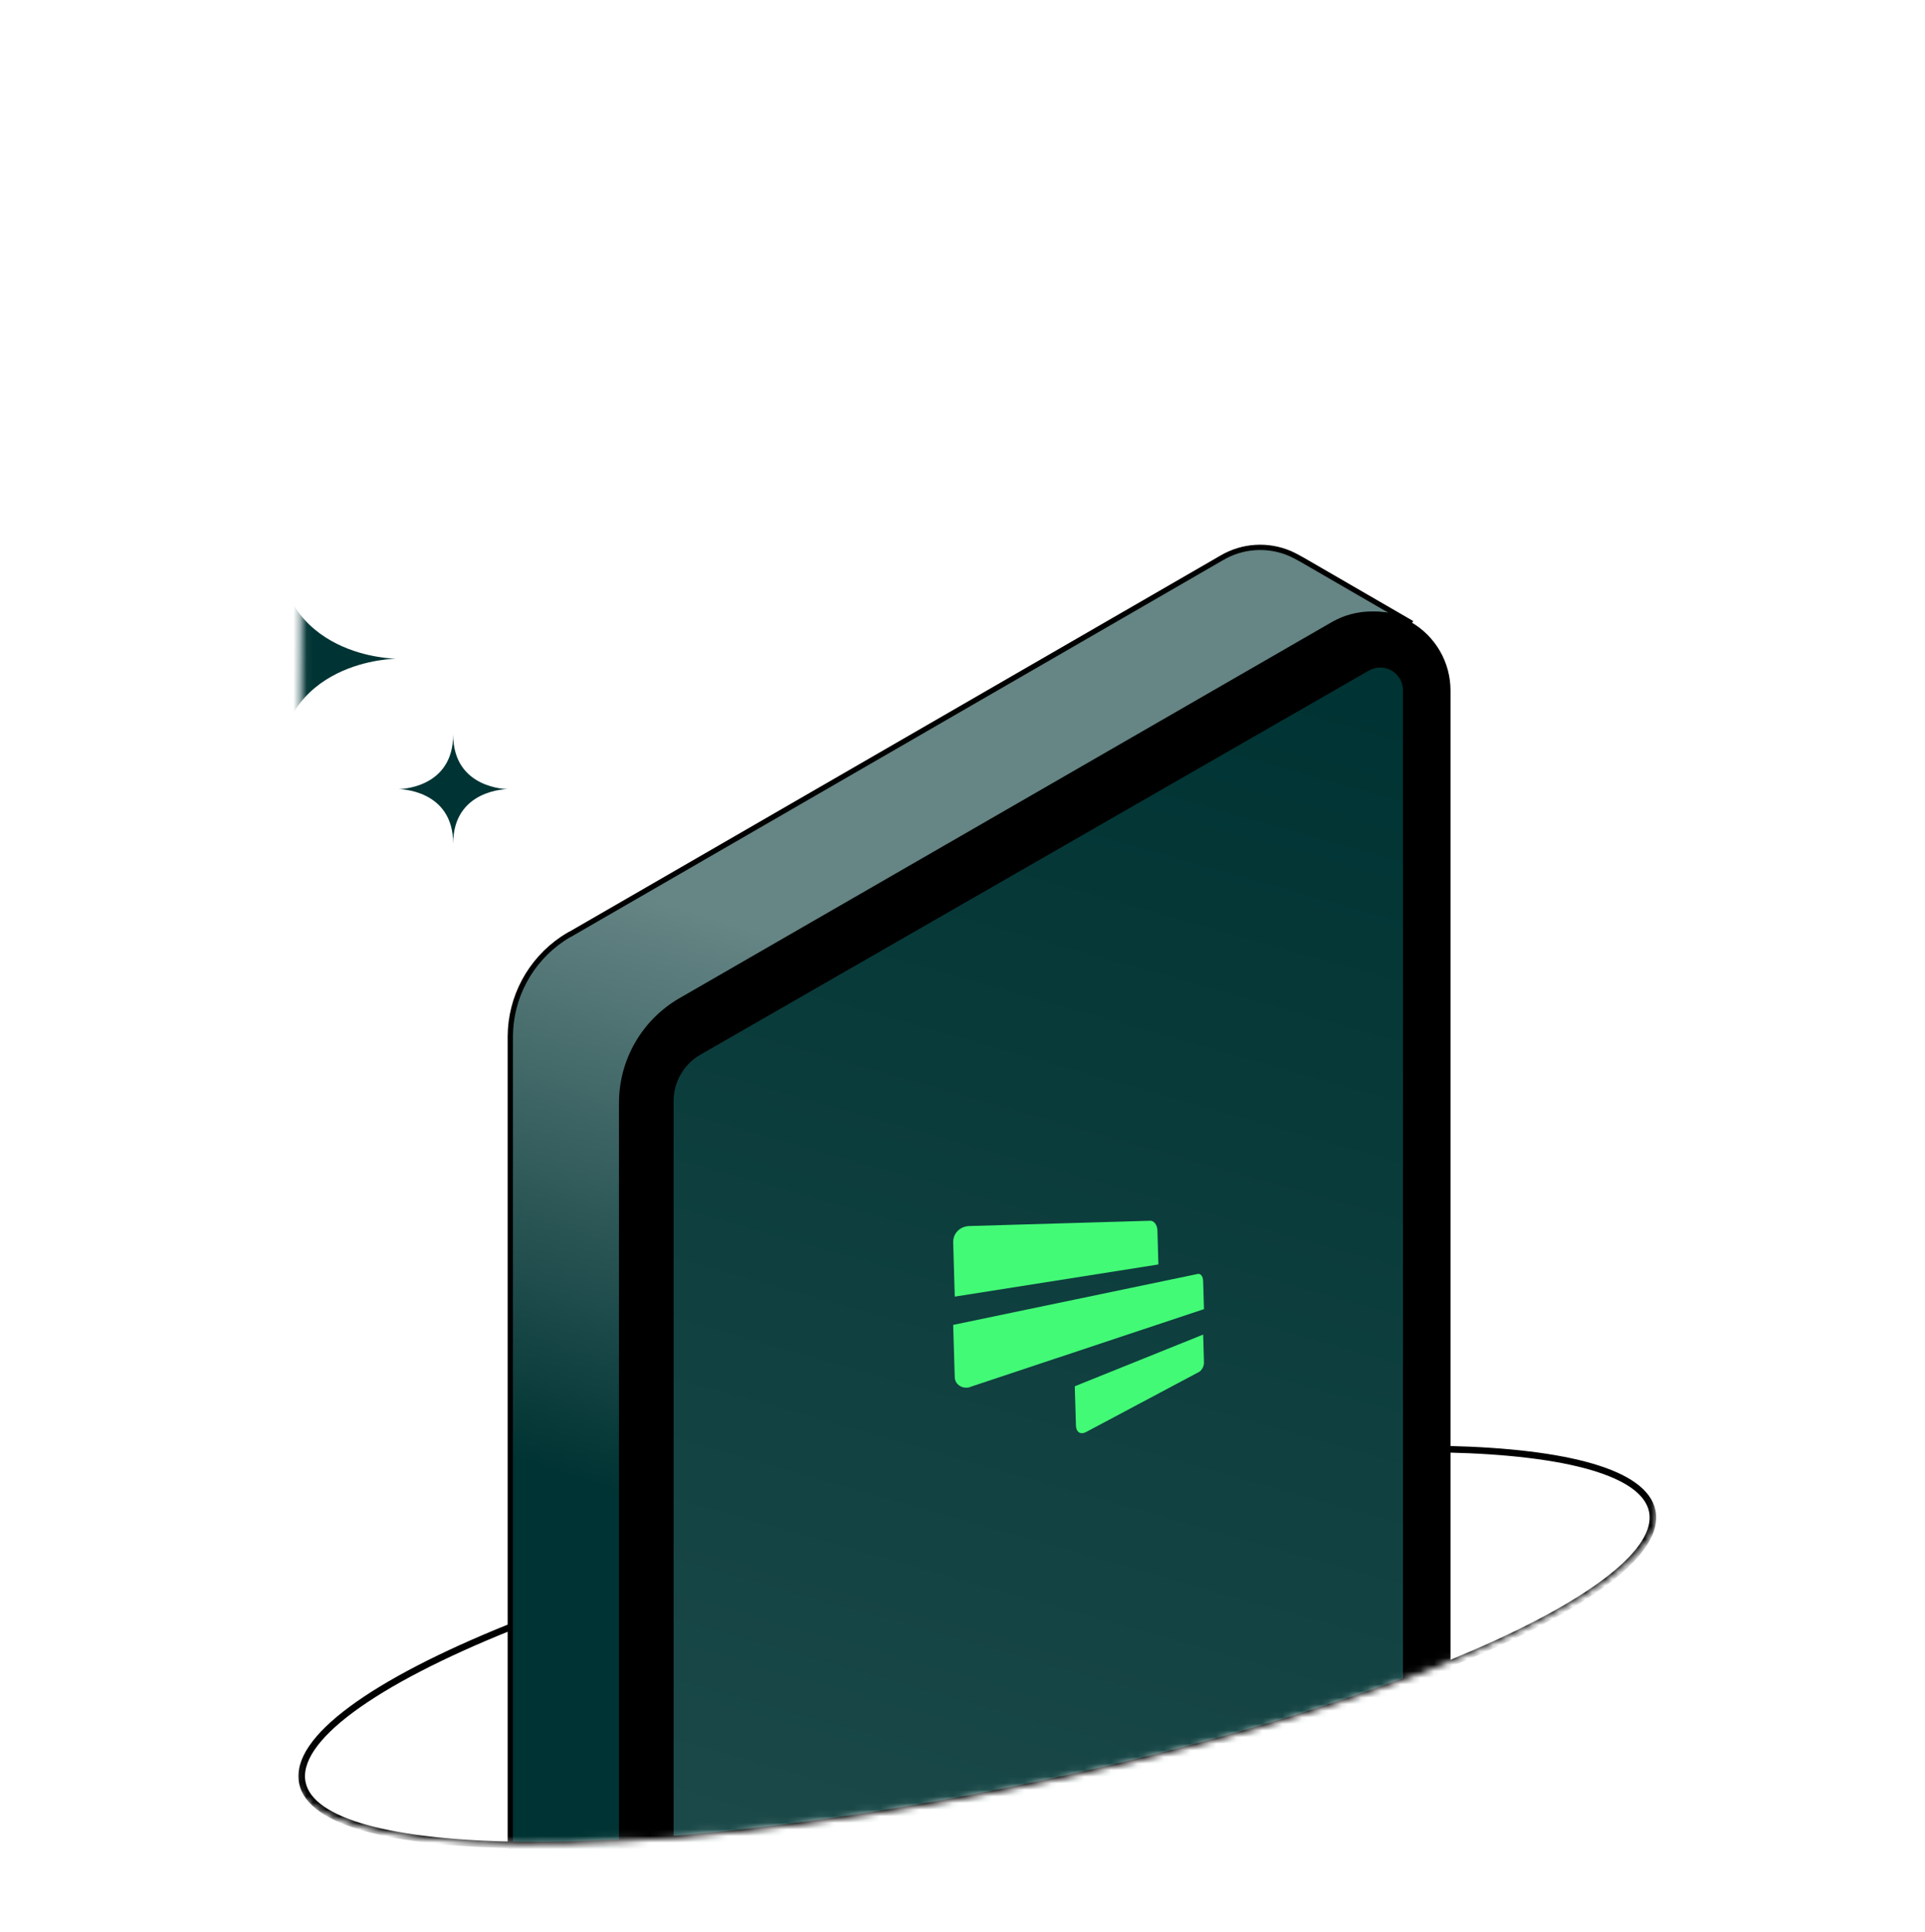 <svg width="292" height="293" viewBox="0 0 292 293" fill="none" xmlns="http://www.w3.org/2000/svg">
<mask id="mask0_227_888" style="mask-type:alpha" maskUnits="userSpaceOnUse" x="44" y="39" width="208" height="241">
<path d="M250.803 228.649L250.804 228.703L250.814 228.757C251.08 230.074 250.717 231.549 249.669 233.182C248.621 234.817 246.911 236.566 244.578 238.395C239.912 242.049 232.852 245.946 223.918 249.836C206.059 257.612 180.825 265.317 152.593 271.015C124.361 276.713 98.01 279.396 78.428 279.152C68.633 279.03 60.561 278.176 54.803 276.616C51.923 275.835 49.652 274.885 48.039 273.784C46.45 272.7 45.541 271.5 45.262 270.204L46.437 40.249L250.016 40.333L250.803 228.649Z" fill="#C4C4C4" stroke="black"/>
</mask>
<g mask="url(#mask0_227_888)">
<path d="M197.606 84.957C196.966 84.591 196.312 84.239 195.651 83.945C194.003 83.243 192.215 82.936 190.427 83.05C188.64 83.163 186.904 83.694 185.36 84.598L86.439 141.744H86.396C86.029 141.952 85.677 142.182 85.317 142.418C82.895 144.053 80.908 146.254 79.53 148.828C78.151 151.403 77.423 154.275 77.407 157.193V440.469C77.4 442.118 77.84 443.74 78.679 445.161C79.518 446.582 80.726 447.751 82.175 448.545L99.477 458.517C98.099 457.709 96.957 456.554 96.165 455.169C95.373 453.783 94.958 452.215 94.961 450.62V167.366C94.97 164.498 95.668 161.675 96.996 159.132C98.323 156.588 100.242 154.4 102.59 152.749L202.927 94.735C204.628 93.747 206.552 93.21 208.519 93.176C210.484 93.142 212.428 93.612 214.16 94.541L197.606 84.957Z" fill="url(#paint0_linear_227_888)" stroke="black" stroke-width="0.8" stroke-miterlimit="10"/>
<path d="M103.281 151.744L202.223 94.706C203.988 93.688 205.99 93.152 208.029 93.152C210.068 93.153 212.07 93.69 213.834 94.709C215.599 95.728 217.064 97.193 218.08 98.957C219.097 100.721 219.629 102.722 219.626 104.757V386.862C219.627 389.131 219.03 391.361 217.893 393.327C216.757 395.293 215.123 396.926 213.154 398.061L108.164 458.574C106.758 459.384 105.164 459.811 103.541 459.811C101.918 459.811 100.324 459.385 98.918 458.575C97.513 457.766 96.345 456.6 95.533 455.198C94.721 453.796 94.293 452.203 94.292 450.584V167.287C94.292 164.137 95.123 161.042 96.701 158.313C98.278 155.585 100.548 153.32 103.281 151.744Z" fill="black" stroke="black" stroke-width="0.8" stroke-miterlimit="10"/>
<path d="M207.437 101.368L106.043 159.634C104.746 160.378 103.67 161.45 102.921 162.741C102.172 164.034 101.778 165.5 101.778 166.993V449.327C101.779 449.773 101.896 450.21 102.119 450.596C102.341 450.983 102.661 451.304 103.046 451.529C103.431 451.755 103.868 451.874 104.315 451.879C104.761 451.883 105.2 451.77 105.59 451.553L209.615 393.473C210.707 392.862 211.617 391.97 212.249 390.892C212.88 389.813 213.213 388.585 213.211 387.335V104.692C213.211 104.018 213.033 103.355 212.695 102.771C212.357 102.187 211.871 101.702 211.286 101.365C210.701 101.028 210.037 100.851 209.361 100.852C208.686 100.852 208.021 101.03 207.437 101.368Z" fill="url(#paint1_linear_227_888)" stroke="black" stroke-width="0.8" stroke-miterlimit="10"/>
<g filter="url(#filter0_i_227_888)">
<path d="M146.583 198.965L183.703 191.233C184.126 191.148 184.484 191.627 184.502 192.301L184.63 196.573L149.348 208.312C149.081 208.438 148.786 208.499 148.487 208.487C148.188 208.476 147.899 208.394 147.645 208.248C147.391 208.102 147.182 207.897 147.037 207.654C146.894 207.411 146.819 207.138 146.822 206.86L146.583 198.965Z" fill="#43FA76"/>
</g>
<g filter="url(#filter1_i_227_888)">
<path d="M147.847 184.275C148.199 184.09 148.59 183.987 148.989 183.971L176.489 183.167C177.068 183.167 177.538 183.801 177.566 184.623L177.714 189.797L146.824 194.676L146.585 186.429C146.573 185.991 146.683 185.56 146.905 185.179C147.128 184.8 147.454 184.487 147.847 184.275Z" fill="#43FA76"/>
</g>
<g filter="url(#filter2_i_227_888)">
<path d="M165.031 208.274L184.506 200.432L184.625 204.512C184.649 204.801 184.602 205.092 184.487 205.359C184.371 205.628 184.191 205.866 183.962 206.054L166.707 215.234C165.916 215.65 165.244 215.234 165.21 214.271L165.031 208.274Z" fill="#43FA76"/>
</g>
<path d="M77.372 246.822C56.603 255.174 44.531 263.829 45.861 270.419C48.3 282.5 96.117 283.072 152.664 271.695C209.21 260.319 253.073 241.302 250.634 229.221C249.459 223.397 237.735 220.248 219.572 219.823" stroke="black"/>
<path d="M42.02 118.034C42.02 99.916 23.894 99.916 23.894 99.916C23.894 99.916 42.02 99.916 42.02 81.797C42.02 99.916 60.152 99.916 60.152 99.916C60.152 99.916 42.02 99.916 42.02 118.034Z" fill="#003333"/>
<path d="M68.741 127.965C68.741 119.693 60.466 119.693 60.466 119.693C60.466 119.693 68.741 119.693 68.741 111.421C68.741 119.693 77.016 119.693 77.016 119.693C77.016 119.693 68.741 119.693 68.741 127.965Z" fill="#003333"/>
<path d="M236.505 269.278C236.505 261.012 228.229 261.012 228.229 261.012C228.229 261.012 236.505 261.012 236.505 252.74C236.505 261.012 244.774 261.012 244.774 261.012C244.774 261.012 236.505 261.012 236.505 269.278Z" fill="#003333"/>
</g>
<defs>
<filter id="filter0_i_227_888" x="144.583" y="191.223" width="40.047" height="19.266" filterUnits="userSpaceOnUse" color-interpolation-filters="sRGB">
<feFlood flood-opacity="0" result="BackgroundImageFix"/>
<feBlend mode="normal" in="SourceGraphic" in2="BackgroundImageFix" result="shape"/>
<feColorMatrix in="SourceAlpha" type="matrix" values="0 0 0 0 0 0 0 0 0 0 0 0 0 0 0 0 0 0 127 0" result="hardAlpha"/>
<feOffset dx="-2" dy="2"/>
<feGaussianBlur stdDeviation="2"/>
<feComposite in2="hardAlpha" operator="arithmetic" k2="-1" k3="1"/>
<feColorMatrix type="matrix" values="0 0 0 0 0 0 0 0 0 0 0 0 0 0 0 0 0 0 0.25 0"/>
<feBlend mode="normal" in2="shape" result="effect1_innerShadow_227_888"/>
</filter>
<filter id="filter1_i_227_888" x="144.584" y="183.167" width="33.13" height="13.51" filterUnits="userSpaceOnUse" color-interpolation-filters="sRGB">
<feFlood flood-opacity="0" result="BackgroundImageFix"/>
<feBlend mode="normal" in="SourceGraphic" in2="BackgroundImageFix" result="shape"/>
<feColorMatrix in="SourceAlpha" type="matrix" values="0 0 0 0 0 0 0 0 0 0 0 0 0 0 0 0 0 0 127 0" result="hardAlpha"/>
<feOffset dx="-2" dy="2"/>
<feGaussianBlur stdDeviation="2"/>
<feComposite in2="hardAlpha" operator="arithmetic" k2="-1" k3="1"/>
<feColorMatrix type="matrix" values="0 0 0 0 0 0 0 0 0 0 0 0 0 0 0 0 0 0 0.25 0"/>
<feBlend mode="normal" in2="shape" result="effect1_innerShadow_227_888"/>
</filter>
<filter id="filter2_i_227_888" x="163.031" y="200.432" width="21.601" height="16.963" filterUnits="userSpaceOnUse" color-interpolation-filters="sRGB">
<feFlood flood-opacity="0" result="BackgroundImageFix"/>
<feBlend mode="normal" in="SourceGraphic" in2="BackgroundImageFix" result="shape"/>
<feColorMatrix in="SourceAlpha" type="matrix" values="0 0 0 0 0 0 0 0 0 0 0 0 0 0 0 0 0 0 127 0" result="hardAlpha"/>
<feOffset dx="-2" dy="2"/>
<feGaussianBlur stdDeviation="2"/>
<feComposite in2="hardAlpha" operator="arithmetic" k2="-1" k3="1"/>
<feColorMatrix type="matrix" values="0 0 0 0 0 0 0 0 0 0 0 0 0 0 0 0 0 0 0.25 0"/>
<feBlend mode="normal" in2="shape" result="effect1_innerShadow_227_888"/>
</filter>
<linearGradient id="paint0_linear_227_888" x1="92.285" y1="225.897" x2="118.813" y2="142.594" gradientUnits="userSpaceOnUse">
<stop stop-color="#003333"/>
<stop offset="1" stop-color="#668585"/>
</linearGradient>
<linearGradient id="paint1_linear_227_888" x1="203.388" y1="105.288" x2="105.173" y2="451.768" gradientUnits="userSpaceOnUse">
<stop stop-color="#003333"/>
<stop offset="1" stop-color="#335C5C"/>
</linearGradient>
</defs>
</svg>

